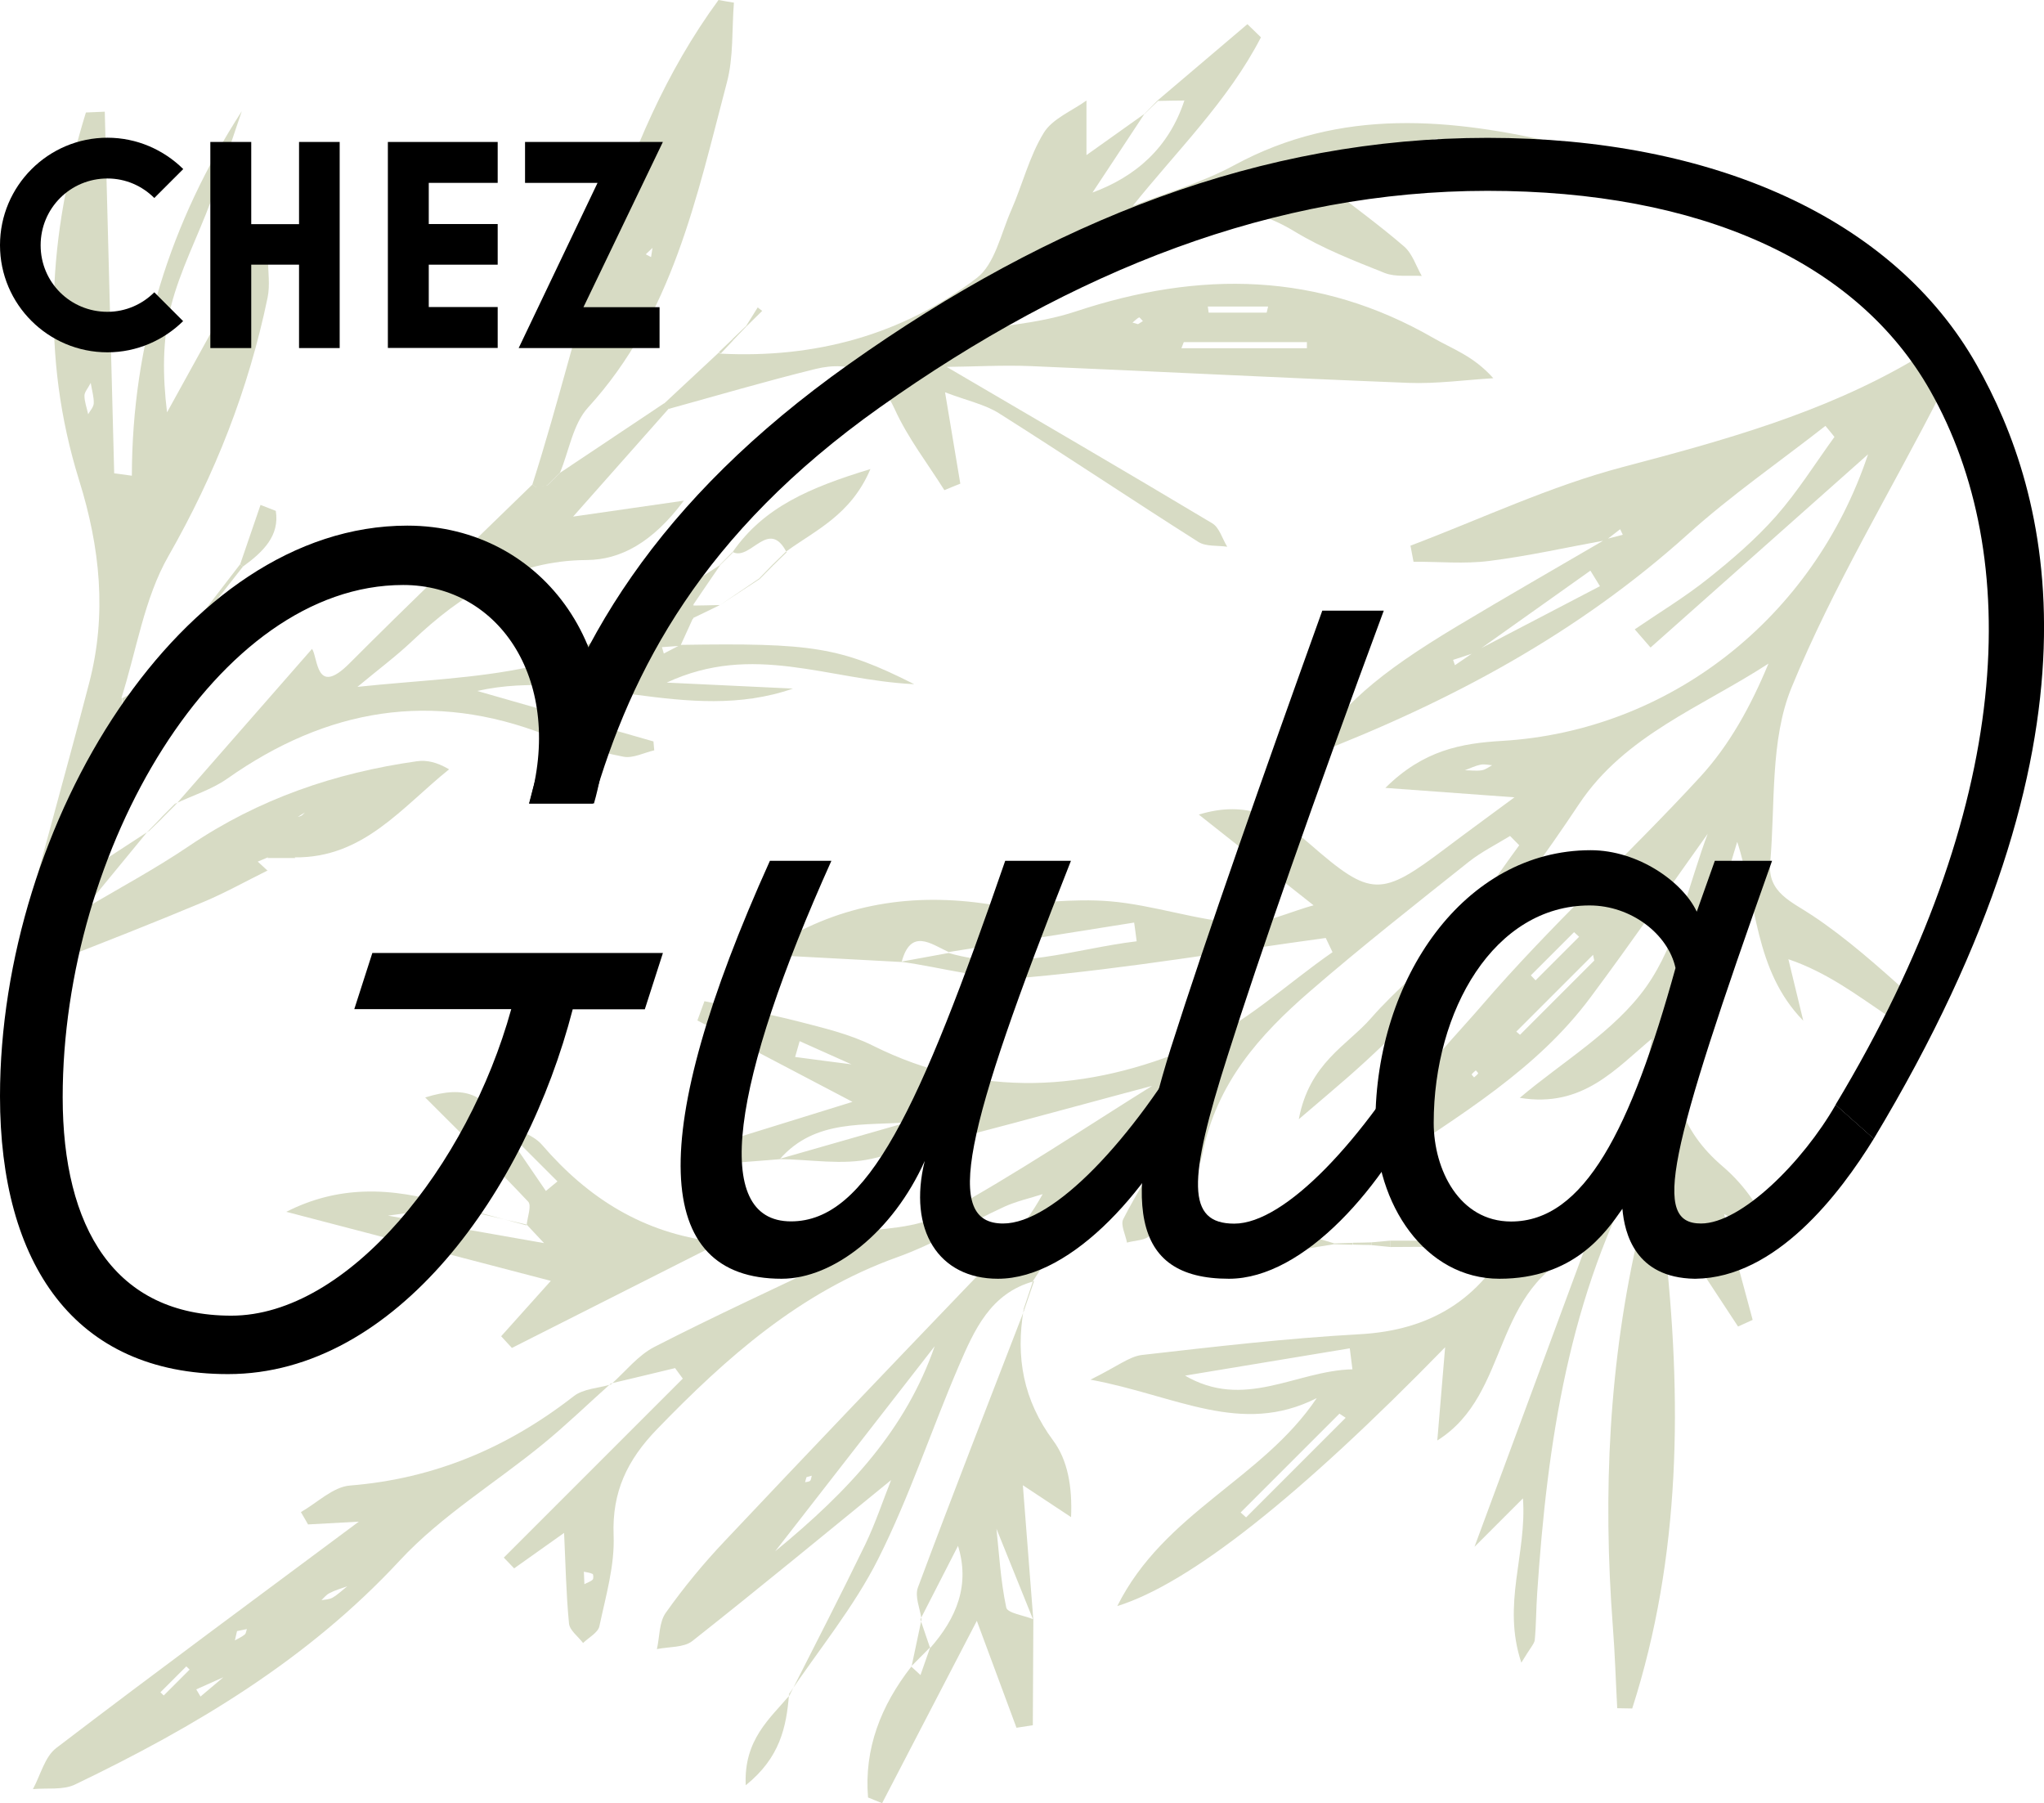 <?xml version="1.0" encoding="UTF-8"?><svg id="Layer_2" xmlns="http://www.w3.org/2000/svg" viewBox="0 0 153.93 135.78"><defs><style>.cls-1{fill:#d7dbc4;}</style></defs><g id="Layer_1-2"><g><g id="ew1kHM"><g><g><path class="cls-1" d="M87.01,81.7c-7.11,1.88-14.18,3.9-21.34,5.55-2.22,.51-4.67,.05-7.02,.03,3.32-.95,6.64-1.9,9.96-2.85v.06c-3.47,.31-7.2-.28-9.89,2.8-1.73,.14-3.46,.27-5.19,.41-.1-.44-.2-.89-.3-1.33,3.74-1.16,7.48-2.32,10.97-3.4-3.81-2-7.74-4.06-11.68-6.13,.18-.48,.35-.97,.53-1.45,2.34,.5,4.7,.92,7.01,1.51,1.93,.5,3.92,.96,5.68,1.84,8.04,4.01,16.2,3.45,24.08,.09,3.83-1.63,7.04-4.71,10.53-7.13-.17-.36-.34-.71-.51-1.07-7.47,1.02-14.91,2.29-22.42,2.96-3.14,.28-6.39-.74-9.59-1.17,1.2-.22,2.41-.44,3.61-.66,4.89,1.44,9.47-.32,14.16-.88-.06-.47-.12-.94-.19-1.41-4.66,.74-9.32,1.48-13.97,2.22-1.37-.64-2.85-1.81-3.54,.75-2.99-.16-5.98-.32-8.97-.48-.01-.37-.02-.75-.03-1.12,4.98-2.95,10.39-3.65,16.14-2.66-.49,.49-.97,.97-1.46,1.46-.47,0-.94,0-1.42-.01v-.05c.47,0,.94,0,1.42,0,.46-.47,.93-.93,1.39-1.4,2.88-.13,5.79-.55,8.64-.31,3.27,.28,6.48,1.43,9.75,1.65,1.84,.12,3.76-.88,5.65-1.37l.31,.02s-.31,.07-.31,.07c-2.91-2.3-5.82-4.6-8.73-6.9,3.64-1.12,6.09,.23,8.39,2.24,4.59,4,5.32,3.98,10.22,.28,1.55-1.17,3.12-2.31,5.16-3.82-3.42-.25-6.17-.45-9.72-.71,2.86-2.84,5.72-3.36,8.79-3.54,12.59-.75,23.44-9.24,27.56-21.58-5.51,4.89-10.94,9.72-16.38,14.55l-1.19-1.37c1.84-1.26,3.77-2.42,5.51-3.81,1.81-1.44,3.6-2.98,5.13-4.71,1.63-1.85,2.95-3.97,4.4-5.97-.23-.28-.45-.56-.68-.83-3.46,2.71-7.1,5.22-10.36,8.16-8.26,7.44-17.79,12.58-28.43,16.68,2.19-3.66,5.02-6.14,11.08-9.77,3.7-2.22,7.44-4.36,11.17-6.54,.43-.11,.85-.22,1.28-.33-.07-.14-.13-.28-.2-.42-.36,.28-.71,.55-1.07,.83-2.92,.53-5.83,1.19-8.78,1.56-1.87,.24-3.8,.05-5.71,.06-.08-.4-.15-.81-.23-1.21,5.31-2.01,10.49-4.47,15.95-5.91,7.59-2,15.07-4.05,21.9-8.05,.75-.44,1.8-.37,2.71-.54-.19,1.02-.17,2.15-.62,3.03-3.76,7.38-8.11,14.51-11.24,22.15-1.63,3.96-1.22,8.78-1.61,13.22-.2,2.23,1.61,2.9,3.18,3.95,2.59,1.72,4.94,3.83,7.27,5.91,.45,.4,.38,1.4,.55,2.12-.75-.17-1.63-.13-2.23-.53-2.29-1.54-4.48-3.21-7.4-4.21,.37,1.54,.75,3.09,1.12,4.63-3.73-3.81-3.49-9.01-5.01-13.58,0-.47,0-.94,0-1.41,0,0,.05,0,.05,0l.02,1.41c-1.47,4.91-3.08,9.78-4.36,14.74-.99,3.82,.08,7.12,3.22,9.8,1.71,1.46,3.04,3.37,3.95,5.82-1.22-.71-2.43-1.41-3.83-2.22,.75,2.77,1.45,5.37,2.15,7.97l-1.1,.5c-1.46-2.22-2.92-4.44-4.37-6.65-.4,.03-.8,.05-1.19,.08,1.36,12.02,1.27,23.87-2.41,35.33l-1.13-.02c-.11-2.05-.17-4.1-.33-6.15-.76-10.02-.31-19.94,1.99-29.77,.4-1.72,.19-3.58,.26-5.38h.07c-5.63,10.17-7.26,21.31-8.02,32.67-.08,1.16-.07,2.33-.18,3.49-.03,.29-.32,.56-1.01,1.71-1.48-4.42,.43-8.18,.12-12.37l-3.65,3.65c2.73-7.39,5.34-14.44,8.31-22.46-7.21,2.93-5.46,10.91-11.11,14.45,.22-2.66,.41-4.85,.59-7.02q-16.52,16.94-24.69,19.49c3.53-7.06,10.91-9.54,15.02-15.66-5.71,2.89-10.61-.2-17.04-1.39,2.02-.99,2.92-1.75,3.89-1.86,5.45-.62,10.91-1.26,16.38-1.56,5.29-.29,9.08-2.59,11.47-7.28l-.03-.42c7.78-1.8,9.42-8.05,10.59-14.64l.03-.2,.05,.2c-2.82,2.33-5.28,5.32-10.05,4.54,3.24-2.74,7.14-5.01,9.52-8.36,2.37-3.34,3.2-7.78,4.71-11.73v-.22s.07,.22,.07,.22c-2.98,4.18-5.9,8.4-8.97,12.52-4.01,5.39-9.64,8.78-16.03,13.01,1.37-5.83,4.93-9.01,7.8-12.35,5.17-6.02,11.1-11.4,16.48-17.25,2.2-2.39,3.81-5.31,5.15-8.54-5.03,3.27-10.81,5.39-14.26,10.57-5,7.51-10.54,14.54-17.34,20.51-.96,.84-1.94,1.67-3.77,3.23,.79-4.24,3.65-5.56,5.44-7.61,1.85-2.13,4.12-3.9,5.96-6.04,1.89-2.19,3.48-4.64,5.2-6.98-.23-.23-.46-.47-.69-.7-1.04,.64-2.15,1.19-3.1,1.94-4.03,3.21-8.08,6.39-11.97,9.76-3.8,3.29-7.03,6.9-8.09,12.22-.44,2.23-2.52,4.17-3.97,6.15-.29,.39-1.13,.38-1.72,.55-.11-.6-.5-1.34-.28-1.77,.97-1.9,2.13-3.7,3.19-5.56,.38-.67,.66-1.39,1.4-2.97-5.93,3.48-8.36,8.61-11.4,13.21h.08c-3.28,.9-4.49,3.68-5.66,6.39-2.07,4.82-3.71,9.84-6.06,14.51-1.82,3.62-4.46,6.82-6.74,10.21h.09c1.9-3.75,3.83-7.49,5.67-11.29,.77-1.6,1.33-3.3,1.99-4.96,.05-.31,.1-.61,.15-.92-.02,.31-.05,.62-.07,.93-5.02,4.09-10.01,8.21-15.09,12.22-.65,.51-1.77,.42-2.67,.61,.21-.92,.16-2.03,.67-2.74,1.34-1.89,2.83-3.7,4.42-5.38,6.13-6.5,12.3-12.96,18.49-19.41,1.93-2.01,3.94-3.95,5.47-6.73-.96,.31-1.96,.53-2.87,.94-2.72,1.25-5.31,2.82-8.11,3.82-7.29,2.62-12.83,7.53-18.08,12.96-2.22,2.3-3.38,4.7-3.25,7.98,.09,2.26-.59,4.57-1.07,6.83-.1,.49-.8,.85-1.23,1.27-.37-.49-1.01-.95-1.06-1.47-.22-2.26-.26-4.54-.37-6.82-1.25,.88-2.51,1.78-3.76,2.67l-.78-.81,13.48-13.48c-.19-.26-.39-.52-.58-.79-1.62,.39-3.23,.78-4.85,1.16l.02,.07c1.08-.96,2.03-2.19,3.28-2.83,4.5-2.31,9.11-4.42,14.61-7.05-4.02-.22-7.07-.4-10.12-.57,0,0,0-.29,0-.29,3.41-.23,6.82-.35,10.22-.72,2.39-.26,5.05-.29,7.06-1.39,5.46-2.99,10.65-6.49,15.94-9.78,.25-.12,.49-.23,.74-.35-.24,.14-.49,.29-.73,.43Zm36.1,30.33s-.06,0-.06,0c0-.47,0-.94,0-1.41,0-.47,0-.94,0-1.42,0-.47,0-.94,0-1.41,0,0,.06,0,.06,0,0,.47,0,.94,0,1.41,0,.47,0,.94,0,1.42,0,.47,0,.94,0,1.42Zm-9.23-54.41c-.47,0-.95,0-1.42,.01-.32-.02-.65-.11-.96-.05-.4,.08-.78,.27-1.18,.42,.43,0,.86,.07,1.28,0,.3-.05,.57-.28,.86-.43,.47,0,.95,.01,1.42,.02h.17s-.17,.03-.17,.03Zm10.65,47.34s-.06,0-.06,0c0-.47,0-.94,0-1.41,0,0,.07,0,.07,0,0,.47,0,.94,0,1.41Zm-7.81-65.8c.71-.23,1.41-.46,2.12-.69,.71-.24,1.41-.47,2.12-.71,.71-.24,1.42-.48,2.12-.72,.71-.24,1.42-.47,2.13-.71,.24-.1,.48-.21,.72-.31-.24,.13-.47,.26-.71,.38-.71,.24-1.42,.48-2.12,.72-.71,.24-1.42,.47-2.12,.71-.71,.24-1.41,.47-2.12,.71-.71,.23-1.41,.46-2.12,.69-.25,.13-.5,.25-.75,.38,.25-.15,.5-.3,.75-.45Zm-50.23,41.82c-.7-.24-1.41-.48-2.11-.72-1.39-.62-2.78-1.24-4.16-1.86-.11,.4-.23,.79-.34,1.19,1.5,.2,3.01,.4,4.52,.59,.7,.25,1.4,.49,2.11,.74v.06Zm44.57-31.92c3.14-1.64,6.29-3.28,9.43-4.92-.24-.39-.48-.78-.72-1.17-2.9,2.06-5.8,4.12-8.7,6.18-.55,.18-1.09,.36-1.64,.54,.05,.13,.09,.26,.14,.4l1.49-1.02Zm-21.91,54.47c4.54,2.72,8.46-.33,12.7-.42-.07-.53-.13-1.05-.2-1.58-4.17,.69-8.33,1.38-12.5,2.07v-.07Zm-18.76-2.16c-3.83,4.92-7.65,9.84-12.01,15.44,5.61-4.6,9.84-9.2,12.01-15.44Zm30.95,5.39c-.16-.1-.31-.21-.47-.31l-7.44,7.44c.14,.12,.27,.25,.41,.37,2.5-2.5,5-5,7.5-7.5Zm18.72-34.43c-.03-.14-.06-.28-.09-.43l-5.78,5.78c.09,.08,.19,.16,.28,.24l5.59-5.59Zm-4.77,1.12c.12,.12,.24,.25,.35,.37l3.28-3.28c-.13-.12-.25-.23-.38-.35l-3.26,3.26ZM44.01,119.29c.22-.12,.46-.19,.62-.34,.08-.07,.06-.4,0-.43-.2-.1-.44-.12-.66-.17,.01,.3,.02,.59,.04,.94Zm67.13-38.69c-.11,.1-.23,.19-.31,.3-.02,.02,.12,.15,.18,.23,.11-.1,.23-.19,.31-.3,.02-.02-.11-.15-.18-.23Zm-23.56,7.9c-.05,.12-.1,.25-.15,.37,.2-.03,.41-.05,.61-.08-.02-.13-.04-.25-.06-.38-.13,.03-.27,.05-.4,.08Zm-26.84,22.72c-.04,.13-.08,.26-.11,.39,.13-.03,.3-.03,.38-.11,.08-.08,.08-.25,.12-.38-.13,.04-.26,.07-.39,.11Z"/><path class="cls-1" d="M46,104.18c-1.7,1.52-3.34,3.11-5.1,4.55-3.59,2.94-7.66,5.4-10.78,8.76-6.94,7.49-15.43,12.54-24.46,16.88-.91,.44-2.11,.25-3.18,.35,.57-1.05,.89-2.43,1.75-3.09,7.61-5.81,15.32-11.48,22.79-17.05-.87,.05-2.35,.13-3.82,.21-.18-.31-.36-.62-.54-.93,1.23-.7,2.42-1.9,3.7-2,6.35-.51,11.87-2.85,16.85-6.73,.72-.56,1.85-.6,2.8-.88l-.02-.07Zm-21.91,16.41c-2.35,1.87-4.7,3.74-7.05,5.61-.75,.34-1.51,.67-2.26,1.01,.11,.18,.22,.36,.32,.54,.64-.54,1.29-1.09,1.93-1.63,2.35-1.87,4.7-3.74,7.06-5.61,.31-.06,.67-.05,.94-.2,.41-.23,.75-.57,1.12-.86-.45,.16-.91,.29-1.33,.51-.28,.14-.48,.42-.72,.64Zm-9.81,5.13c-.08-.08-.16-.16-.25-.24l-1.95,1.95c.08,.08,.17,.16,.25,.24l1.94-1.94Zm3.57-2.9c-.05,.23-.11,.47-.16,.7,.25-.14,.52-.26,.74-.44,.1-.08,.11-.27,.16-.41-.24,.05-.49,.1-.73,.15Z"/><path class="cls-1" d="M77.09,98.61c-.61,3.59-.03,6.82,2.22,9.86,1.09,1.46,1.45,3.46,1.35,5.77-1.14-.76-2.29-1.51-3.63-2.4,.27,3.49,.53,6.83,.79,10.16-.96-2.37-1.91-4.74-2.87-7.11,0-.48,0-.96,0-1.45,0,0,.07,0,.07,0,0,.48,0,.96,0,1.45,.22,2.06,.33,4.14,.76,6.16,.09,.42,1.33,.59,2.04,.88-.01,2.66-.03,5.32-.04,7.98-.41,.06-.82,.13-1.23,.19-1.01-2.71-2.01-5.42-3.02-8.14l.06-.28,.02,.28-7.18,13.82c-.35-.14-.71-.29-1.06-.43-.3-3.67,.96-6.91,3.27-9.87h-.03c.26,.23,.51,.47,.77,.71-.04,.26-.09,.53-.13,.79,.02-.26,.03-.53,.05-.79l.76-2.17-.02,.09c1.99-2.26,3.06-4.77,2.07-7.82,.25-.7,.49-1.41,.74-2.11v-.21s.07,.21,.07,.21c-.24,.71-.48,1.41-.72,2.12-.96,1.88-1.93,3.76-2.89,5.64h.09c-.11-.81-.53-1.73-.27-2.41,2.61-7,5.33-13.95,8.02-20.92h-.05Z"/><path class="cls-1" d="M53.79,93.8c-5.08,2.57-10.16,5.13-15.24,7.7-.27-.29-.54-.59-.81-.88,1.4-1.56,2.79-3.11,3.74-4.17-6.15-1.61-12.66-3.3-19.92-5.2,3.82-1.94,7.78-1.95,12.44-.5,0,0-.02,.14-.02,.14-1.64,.22-3.28,.44-4.92,.67,0,0,0-.05,0-.05,4,.7,7.99,1.41,11.99,2.11,.48,0,.96,0,1.45,0v.07c-.48,0-.96,0-1.45,0-.46-.49-.93-.99-1.39-1.48v.06c.05-.61,.39-1.48,.12-1.78-2.34-2.49-4.8-4.88-7.76-7.85,3.13-.99,4.5-.07,5.51,1.8,1.19,1.75,2.39,3.5,3.58,5.24l.87-.72-4.52-4.52c1.14,.58,2.6,.88,3.37,1.78,3.47,4.03,7.64,6.63,12.97,7.27,0,0,0,.29,0,.29Z"/><path class="cls-1" d="M100.46,93.69c-2.65,.43-5.29,.86-8.98,1.46,3.43-2.8,4.49-2.9,8.98-1.53,0,0,0,.07,0,.07Z"/><path class="cls-1" d="M59.42,127.59c-.2,2.45-.67,4.76-3.26,6.84-.16-3.43,1.82-5.02,3.35-6.83h-.09Z"/><path class="cls-1" d="M34,90.75l5.65,1.52s0-.06,0-.06l-5.67-1.32s.02-.14,.02-.14Z"/><path class="cls-1" d="M104.69,93.42c1.89,0,3.78,.01,5.66,.02,0,0,.03,.43,.03,.43-1.9,.01-3.79,.02-5.69,.03v-.48Z"/><path class="cls-1" d="M68.65,125.48c.25-1.18,.5-2.36,.75-3.54h-.09c.25,.72,.49,1.45,.74,2.17l.02-.09c-.48,.49-.97,.97-1.45,1.46h.03Z"/><path class="cls-1" d="M77.14,98.61c.24-.71,.49-1.42,.73-2.13h-.08c-.24,.7-.47,1.41-.71,2.12h.05Z"/><path class="cls-1" d="M103.28,93.55c.47-.04,.94-.09,1.41-.13,0,0,0,.48,0,.48-.47-.05-.94-.09-1.41-.14,0,0,0-.2,0-.2Z"/><path class="cls-1" d="M103.28,93.75c-.47,0-.94-.02-1.41-.03v-.14c.47,0,.94-.02,1.41-.03,0,0,0,.2,0,.2Z"/><path class="cls-1" d="M101.86,93.73c-.47-.01-.94-.03-1.41-.04,0,0,0-.06,0-.06,.47-.01,.94-.03,1.4-.04,0,0,0,.14,0,.14Z"/></g><g><path class="cls-1" d="M54.27,26.63c7.09,.36,13.64-1.39,19.28-5.69,1.37-1.04,1.82-3.33,2.6-5.1,.85-1.93,1.36-4.05,2.45-5.83,.65-1.07,2.12-1.65,3.22-2.44v4.11c1.59-1.13,2.98-2.12,4.37-3.11h0c-1.32,2.01-2.65,4.01-3.97,6.01l-.05-.04c3.41-1.24,5.86-3.45,7.02-6.96,.32-.34,.64-.68,.96-1.03,0,0,.23-.13,.23-.13l-.17,.19c-.34,.32-.68,.64-1.02,.96-.66,0-1.32,.02-1.98,.03l-.03-.04c2.25-1.91,4.51-3.83,6.76-5.74l1.02,.99c-2.48,4.81-6.39,8.6-9.73,12.79-.25,.18-.5,.36-.75,.53,.24-.19,.47-.39,.71-.58,2.6-1.02,5.33-1.79,7.76-3.11,8.04-4.36,16.34-3.55,24.73-1.57,.59,.14,1.01,.98,1.52,1.49-.71,.34-1.41,.98-2.12,.99-5.65,.08-11.31,.05-17.92,.05,2.74,2.12,4.73,3.56,6.58,5.16,.62,.53,.9,1.47,1.33,2.22-.93-.06-1.95,.1-2.78-.22-2.31-.92-4.67-1.84-6.78-3.12-3.46-2.1-6.69-2.2-10.37-.41-5.16,2.5-10.53,4.57-15.81,6.82,.13,.42,.27,.83,.4,1.25,3.11-.53,6.34-.67,9.29-1.65,9.33-3.09,18.28-2.99,26.96,2.02,1.4,.81,2.97,1.32,4.48,3.01-2.13,.13-4.27,.43-6.39,.35-9.47-.37-18.93-.86-28.4-1.26-2.16-.09-4.32,.04-6.49,.06l-.11-.18,.16,.14c6.7,3.93,13.41,7.83,20.07,11.82,.53,.32,.75,1.16,1.12,1.76-.73-.11-1.6,0-2.17-.36-5.03-3.19-9.99-6.51-15.02-9.69-1.06-.67-2.38-.94-4.06-1.58,.44,2.64,.8,4.76,1.15,6.88-.4,.16-.8,.32-1.2,.49-1.27-2.02-2.76-3.94-3.74-6.1-1.26-2.76-3.22-3.7-5.99-3.02-3.7,.91-7.36,1.99-11.03,3-.12-.13-.24-.26-.36-.39,1.38-1.29,2.76-2.57,4.14-3.86,0,0,.13,.12,.13,.12Zm47.94-9.1l-.05,.05c-.67-.32-1.34-.65-2.01-.97-.28-.1-.56-.19-.83-.29,.29,.08,.59,.16,.88,.24,.67,.33,1.34,.65,2.02,.98Zm-23.05-5.01c.1-.25,.2-.49,.29-.74-.08,.26-.16,.53-.24,.79-.1,.28-.2,.55-.29,.83,.08-.29,.16-.58,.24-.88Zm24.03-.98h5.23l-.16-1.11c-1.67,.39-3.34,.79-5.01,1.18-1.15,.07-2.3,.14-3.45,.2,.06,.26,.12,.52,.18,.79,1.07-.35,2.14-.7,3.22-1.06Zm-14.04,14.22c-.06,.15-.12,.31-.18,.46h9.45v-.46h-9.26Zm6.24-2.22c.04-.15,.08-.31,.11-.46h-4.54c.02,.15,.04,.31,.06,.46h4.37Zm-9.69,.87c.12-.08,.24-.15,.37-.23-.1-.1-.25-.3-.29-.28-.18,.1-.33,.26-.49,.39,.14,.04,.27,.08,.41,.12Z"/><path class="cls-1" d="M6.18,68.54c2.7-1.61,5.48-3.09,8.08-4.85,5.21-3.53,10.98-5.5,17.15-6.37,.73-.1,1.49,.07,2.41,.61-3.56,2.86-6.45,6.69-11.63,6.63l.05,.05c-.7,0-1.41,0-2.11,0l.09-.07c-.27,.11-.54,.23-.81,.34,.27,.25,.54,.49,.8,.74l-.06-.07c-1.6,.79-3.17,1.67-4.81,2.36-3.8,1.59-7.64,3.1-11.48,4.59-.7,.27-1.5,.27-2.26,.4-.02-.76-.23-1.58-.04-2.29,1.69-6.41,3.49-12.79,5.16-19.2,1.34-5.14,.82-10.19-.76-15.24-2.9-9.32-2.32-18.56,.51-27.7,.47-.02,.95-.04,1.42-.06,.24,9.08,.47,18.16,.71,27.23,.44,.06,.88,.12,1.33,.18,.02-9.95,2.86-19.07,8.28-27.45-.78,2.27-1.51,4.56-2.34,6.81-.98,2.64-2.31,5.19-3,7.9-.64,2.52-.63,5.2-.29,7.97,2.19-3.96,4.37-7.93,6.56-11.89,.35,.1,.69,.19,1.04,.29,0,.99,.17,2.02-.03,2.97-1.43,6.89-3.95,13.3-7.47,19.46-1.83,3.2-2.4,7.12-3.55,10.72l.05-.07c0,.69,0,1.38,0,2.07l-.03-.04c-1.31,4.01-2.63,8.02-3.94,12.03l-.29,.22,.23-.28c2.01-1.31,4.02-2.63,6.04-3.94l-.03-.03c-1.65,2.01-3.3,4.01-4.95,6.02-.34,.34-.68,.68-1.02,1.03,0,0-.05-.05-.05-.05,.34-.34,.68-.68,1.02-1.02Zm16.02-6.98c.16-.04,.33-.06,.48-.13,.11-.05,.19-.17,.28-.25-.24,.15-.47,.29-.71,.44-.26,.16-.52,.31-.78,.47,.24-.17,.49-.34,.73-.52ZM6.84,28.82c-.22,.43-.48,.7-.48,.97,0,.47,.18,.93,.28,1.4,.15-.27,.41-.54,.42-.82,.02-.47-.13-.94-.23-1.55Z"/><path class="cls-1" d="M51.2,48.56c10.01-.16,12.09,.16,17.65,2.96-6.5-.31-12.12-3.16-18.64-.12,3.68,.17,6.6,.31,9.51,.45-7.96,2.77-15.84-1.61-23.78,.18,4.43,1.27,8.85,2.54,13.27,3.8,.02,.22,.04,.45,.06,.67-.78,.18-1.61,.62-2.32,.48-1.95-.39-3.91-.88-5.76-1.61-8.65-3.4-16.59-2.01-24.07,3.26-1.18,.83-2.63,1.27-3.95,1.9l.06,.06c3.42-3.91,6.84-7.81,10.27-11.73,.46,.67,.27,3.64,2.81,1.1,4.54-4.55,9.18-8.99,13.78-13.47,0,0,.24,.16,.24,.16,.31-.04,.62-.07,.93-.11l-.1,.08,1.08-1.08-.06,.06c2.61-1.74,5.22-3.49,7.83-5.23,.12,.13,.24,.26,.36,.39-2.51,2.83-5.02,5.66-7.21,8.14,1.87-.27,4.55-.66,8.34-1.2-2.37,3.17-4.78,4.45-7.3,4.47-5.44,.03-9.46,2.59-13.17,6.11-1.18,1.12-2.5,2.1-4.11,3.44,4.64-.49,8.88-.62,12.97-1.5,2.67-.58,5.17-2.13,7.62-3.46,2.31-1.25,4.46-2.78,6.68-4.19l.02,.03c-.69,1.01-1.38,2.01-2.06,3.02l.08-.09c0,.36-.01,.72-.02,1.08,0,0-.03-.04-.03-.04-.31,.69-.62,1.37-.94,2.06-.46,.03-.93,.07-1.39,.1,.05,.16,.09,.32,.14,.48,.4-.21,.81-.42,1.21-.63Z"/><path class="cls-1" d="M40.09,36.49c3.98-12.44,6.06-25.63,14.02-36.49,.39,.07,.77,.14,1.16,.2-.16,2.01-.02,4.1-.53,6.01-2.28,8.65-4.09,17.5-10.45,24.47-1.14,1.24-1.43,3.26-2.12,4.92l.06-.06-1.08,1.08,.1-.08c-.3,.09-.61,.13-.93,.11l-.24-.16Zm9.07-17.96c.34-.98,.68-1.96,1.03-2.94,.13-.25,.25-.49,.38-.74-.11,.26-.22,.52-.33,.78-.34,.98-.67,1.97-1.01,2.95-.2,.19-.4,.38-.6,.57,.13,.07,.27,.14,.4,.21,.04-.28,.09-.55,.13-.83Z"/><path class="cls-1" d="M55.18,41.56c2.35-3.39,5.84-4.86,10.37-6.24-1.48,3.48-4.16,4.61-6.36,6.22l.05,.05c-1.34-2.59-2.68,.6-4.02,0l-.03-.04Z"/><path class="cls-1" d="M11.13,51.53c2.32-3.02,4.64-6.03,6.96-9.05l.21,.18c-2.35,2.99-4.7,5.98-7.04,8.98,0,0-.12-.11-.12-.11Z"/><path class="cls-1" d="M18.09,42.48c.51-1.49,1.02-2.97,1.53-4.46l1.15,.45c.3,1.86-.94,3.08-2.47,4.19,0,0-.21-.18-.21-.18Z"/><path class="cls-1" d="M11.26,51.64l-2.08,2.93,.03,.04c0-.69,0-1.38,0-2.07l-.05,.07c.66-.36,1.31-.72,1.97-1.08l.12,.11Z"/><path class="cls-1" d="M57.17,43.56c-.99,.67-1.98,1.34-2.98,2.02h0c1.01-.66,2.01-1.32,3.02-1.98l-.04-.04Z"/><path class="cls-1" d="M56.18,24.56c.29-.47,.59-.94,.88-1.41,.11,.09,.23,.18,.34,.26-.4,.39-.79,.78-1.19,1.17,0,0-.03-.02-.03-.02Z"/><path class="cls-1" d="M54.19,45.57c-.67,.33-1.34,.66-2.02,.98,0,0,.03,.04,.03,.04,0-.36,.01-.72,.02-1.08l-.08,.09c.68-.01,1.37-.02,2.05-.04,0,0,0,0,0,0Z"/><path class="cls-1" d="M54.18,42.56c.33-.33,.66-.67,.99-1,0,0,.03,.04,.03,.04-.34,.33-.67,.66-1.01,.99l-.02-.03Z"/><path class="cls-1" d="M59.19,41.54c-.34,.33-.68,.66-1.02,.99l.04,.06c.34-.33,.68-.67,1.03-1,0,0-.05-.05-.05-.05Z"/><path class="cls-1" d="M56.2,24.59c-.33,.34-.65,.68-.98,1.02,0,0-.07-.07-.07-.07,.34-.33,.68-.65,1.02-.98,0,0,.02,.02,.02,.02Z"/><path class="cls-1" d="M86.19,8.57c.33-.34,.66-.67,.99-1.01,0,0,.03,.04,.03,.04-.34,.33-.68,.65-1.01,.98,0,0,0,0,0,0Z"/><path class="cls-1" d="M54.14,26.51c.34-.32,.68-.64,1.02-.97,0,0,.07,.07,.07,.07-.32,.34-.64,.68-.96,1.02,0,0-.12-.12-.12-.12Z"/><path class="cls-1" d="M11.21,62.59c.34-.33,.67-.65,1.01-.98l-.06-.06c-.33,.34-.65,.67-.98,1.01l.03,.03Z"/><path class="cls-1" d="M12.21,61.61c.34-.34,.68-.68,1.02-1.02l-.06-.06c-.34,.34-.68,.68-1.02,1.02l.06,.06Z"/><path class="cls-1" d="M58.17,42.53l-1,1.03s.04,.04,.04,.04c.33-.34,.66-.67,1-1.01,0,0-.04-.06-.04-.06Z"/></g></g></g><g><g><path d="M49.92,71.77l-1.36,4.23h-5.43c-3.51,13.58-13.26,27.47-25.96,27.47-11.58,0-17.17-8.31-17.17-20.92,0-20.52,13.66-42.97,30.67-42.97,10.38,0,17.25,9.82,14.06,20.92h-4.87c2.64-9.1-2.16-16.45-9.5-16.45-14.06,0-25.64,19.97-25.64,38.57,0,9.82,3.91,16.45,12.7,16.45s17.81-11.26,21.08-23.08h-11.82l1.36-4.23h21.88Z"/><path d="M90,77.68v4.79c-3.11,6.79-9.18,13.82-14.85,13.82-4.47,0-6.79-3.67-5.51-8.87-2.4,5.35-6.87,8.87-10.78,8.87-9.74,0-10.22-10.78-.88-31.47h4.63c-7.51,16.69-9.1,27.15-3.04,27.15,5.75,0,9.66-8.39,16.13-27.15h4.95c-8.15,20.61-9.58,27.31-5.11,27.31,3.83,0,9.74-6.31,14.46-14.46Z"/><path d="M107.41,77.68v4.79c-3.12,6.79-9.18,13.82-14.86,13.82-7.51,0-7.99-5.83-4.39-17.33,2.72-8.54,7.03-20.76,11.42-32.98h4.63c-5.27,14.22-9.42,26.12-11.74,33.46-3.04,9.5-3.12,12.7,.48,12.7,3.83,0,9.74-6.31,14.46-14.46Z"/><path d="M141.11,85.75c-2.56,4.15-7.35,10.46-13.42,10.54h-.08c-4.47-.08-5.27-3.43-5.43-5.27-1.28,1.84-3.67,5.27-9.26,5.27s-9.34-5.59-9.34-11.74c0-10.86,6.71-20.53,16.21-20.53,3.59,0,6.95,2.4,7.99,4.63l1.36-3.83h4.31c-7.91,22.28-9.02,27.31-5.35,27.31,3.03,0,7.67-4.63,10.14-8.94l2.88,2.56Zm-14.93-12.86c-.56-2.56-3.35-4.71-6.47-4.71-7.19,0-11.74,7.91-11.74,16.37,0,3.51,1.92,7.43,5.83,7.43,5.51,0,9.02-6.95,12.38-19.09Z"/></g><path d="M141.11,85.75l-2.88-2.56c13.51-22.45,14.15-41.36,7.13-53.77-5.49-9.71-17.33-15.05-33.34-15.05s-31.16,5.94-45.77,16.31c-13.33,9.46-18.7,19.71-21.61,29.83h-4.8c2.91-11.74,9.72-22.9,24.09-33.09,15.27-10.83,31.08-17.04,48.09-17.04s30.6,6.07,36.83,17.08c5.49,9.7,10.57,27.87-7.74,58.29Z"/><g><path d="M13.8,24.17c-1.47,1.45-3.49,2.36-5.71,2.36C3.63,26.53,0,22.92,0,18.46S3.63,10.37,8.09,10.37c2.22,0,4.24,.91,5.71,2.36l-2.18,2.18c-.91-.91-2.15-1.47-3.53-1.47-2.79,0-5.03,2.24-5.03,5.03s2.24,5.01,5.03,5.01c1.38,0,2.63-.57,3.53-1.47l2.18,2.18Z"/><path d="M22.52,26.21v-6.28h-3.6v6.28h-3.08V10.69h3.08v6.19h3.6v-6.19h3.06v15.52h-3.06Z"/><path d="M29.21,26.21V10.69h8.27v3.08h-5.19v3.1h5.19v3.06h-5.19v3.19h5.19v3.08h-8.27Z"/><path d="M39.06,26.21l5.94-12.44h-5.46v-3.08h10.38l-5.98,12.44h5.73v3.08h-10.6Z"/></g></g></g></g></svg>